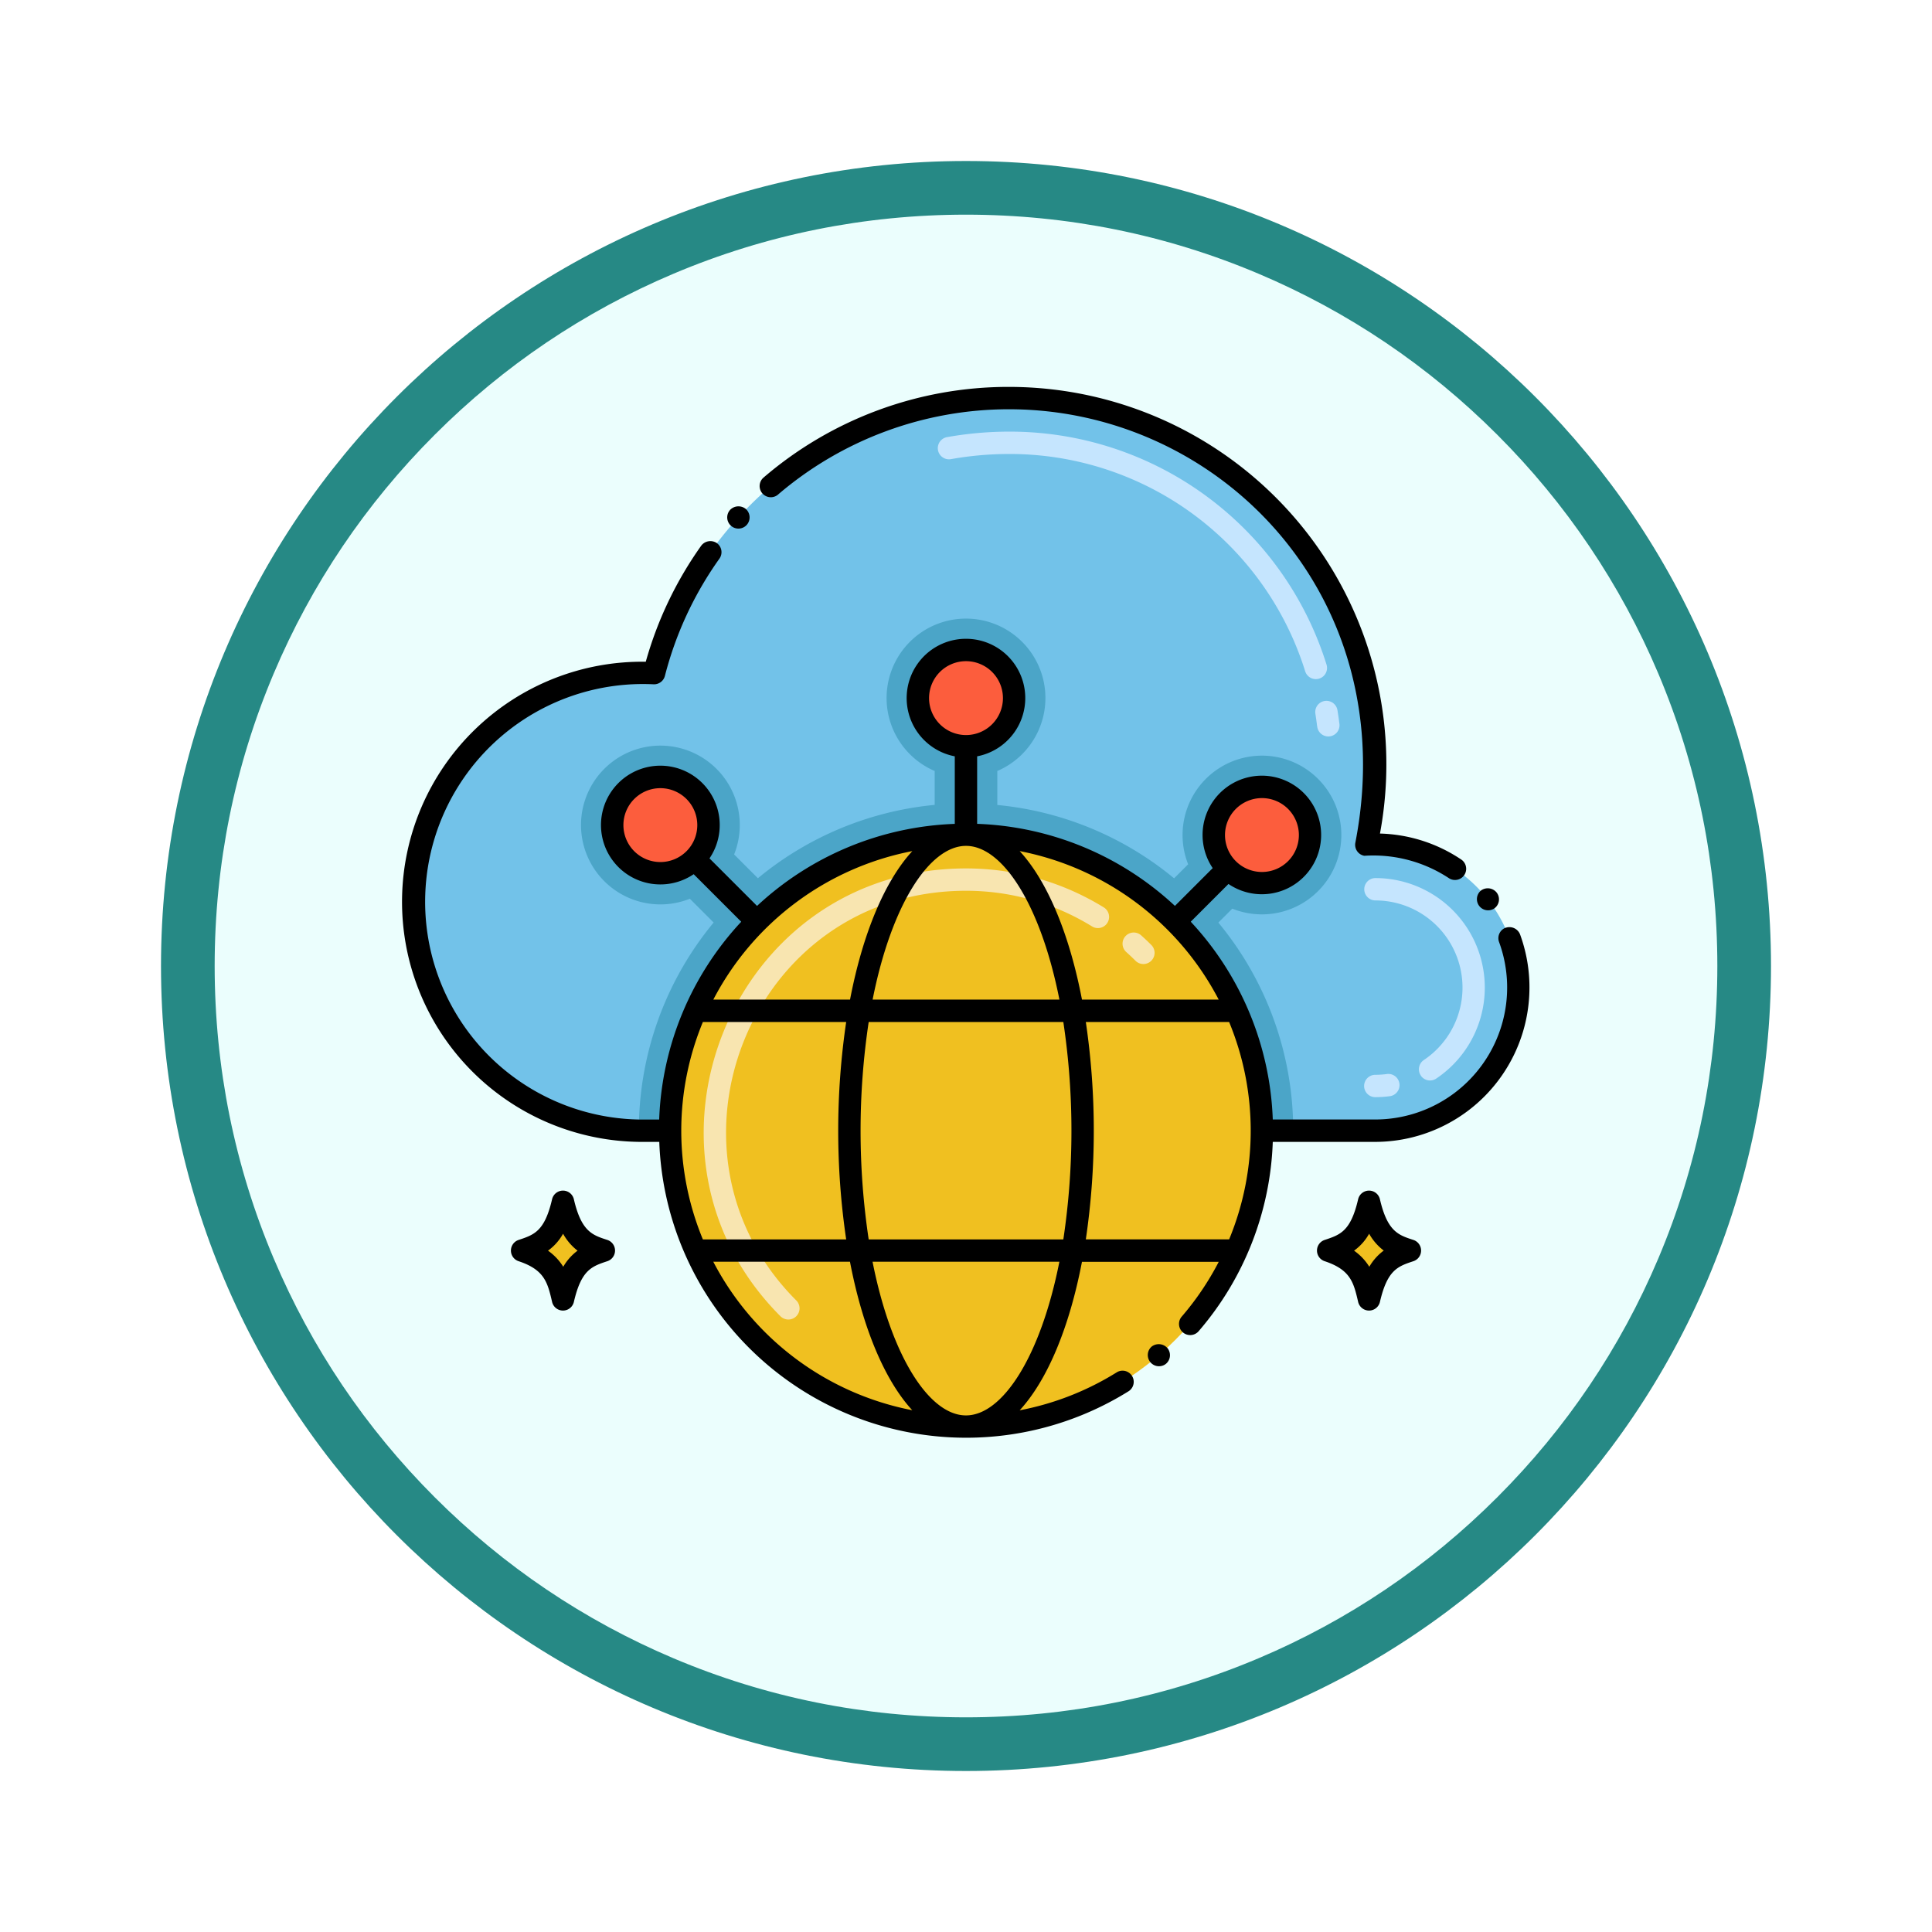 <svg xmlns="http://www.w3.org/2000/svg" xmlns:xlink="http://www.w3.org/1999/xlink" width="108" height="108" viewBox="0 0 108 108">
  <defs>
    <filter id="Trazado_904820" x="0" y="0" width="108" height="108" filterUnits="userSpaceOnUse">
      <feOffset dy="3" input="SourceAlpha"/>
      <feGaussianBlur stdDeviation="3" result="blur"/>
      <feFlood flood-opacity="0.161"/>
      <feComposite operator="in" in2="blur"/>
      <feComposite in="SourceGraphic"/>
    </filter>
  </defs>
  <g id="Grupo_1226640" data-name="Grupo 1226640" transform="translate(-619.656 -2981.617)">
    <g id="Grupo_1226492" data-name="Grupo 1226492" transform="translate(628.656 2987.617)">
      <g id="Grupo_1173585" data-name="Grupo 1173585" transform="translate(0 0)">
        <g id="Grupo_1173428" data-name="Grupo 1173428">
          <g id="Grupo_1171958" data-name="Grupo 1171958">
            <g id="Grupo_1167341" data-name="Grupo 1167341">
              <g id="Grupo_1166792" data-name="Grupo 1166792">
                <g transform="matrix(1, 0, 0, 1, -9, -6)" filter="url(#Trazado_904820)">
                  <g id="Trazado_904820-2" data-name="Trazado 904820" transform="translate(9 6)" fill="#ebfefd">
                    <path d="M 45 88.5 C 39.127 88.5 33.43 87.35 28.068 85.082 C 22.889 82.891 18.236 79.755 14.241 75.759 C 10.245 71.764 7.109 67.111 4.918 61.932 C 2.65 56.57 1.5 50.873 1.5 45 C 1.5 39.127 2.65 33.43 4.918 28.068 C 7.109 22.889 10.245 18.236 14.241 14.241 C 18.236 10.245 22.889 7.109 28.068 4.918 C 33.43 2.65 39.127 1.5 45 1.5 C 50.873 1.5 56.57 2.65 61.932 4.918 C 67.111 7.109 71.764 10.245 75.759 14.241 C 79.755 18.236 82.891 22.889 85.082 28.068 C 87.35 33.43 88.5 39.127 88.5 45 C 88.5 50.873 87.35 56.57 85.082 61.932 C 82.891 67.111 79.755 71.764 75.759 75.759 C 71.764 79.755 67.111 82.891 61.932 85.082 C 56.57 87.35 50.873 88.5 45 88.5 Z" stroke="none"/>
                    <path d="M 45 3 C 39.329 3 33.829 4.11 28.653 6.299 C 23.652 8.415 19.16 11.443 15.302 15.302 C 11.443 19.16 8.415 23.652 6.299 28.653 C 4.11 33.829 3 39.329 3 45 C 3 50.671 4.11 56.171 6.299 61.347 C 8.415 66.348 11.443 70.84 15.302 74.698 C 19.16 78.557 23.652 81.585 28.653 83.701 C 33.829 85.89 39.329 87 45 87 C 50.671 87 56.171 85.89 61.347 83.701 C 66.348 81.585 70.84 78.557 74.698 74.698 C 78.557 70.84 81.585 66.348 83.701 61.347 C 85.89 56.171 87 50.671 87 45 C 87 39.329 85.89 33.829 83.701 28.653 C 81.585 23.652 78.557 19.16 74.698 15.302 C 70.84 11.443 66.348 8.415 61.347 6.299 C 56.171 4.11 50.671 3 45 3 M 45 -7.62939453125e-06 C 69.853 -7.62939453125e-06 90 20.147 90 45 C 90 69.853 69.853 90 45 90 C 20.147 90 -7.62939453125e-06 69.853 -7.62939453125e-06 45 C -7.62939453125e-06 20.147 20.147 -7.62939453125e-06 45 -7.62939453125e-06 Z" stroke="none" fill="#268985"/>
                  </g>
                </g>
              </g>
            </g>
          </g>
        </g>
      </g>
    </g>
    <g id="Icons" transform="translate(640.305 2992.745)">
      <g id="Grupo_1226639" data-name="Grupo 1226639" transform="translate(1.851 10.5)">
        <path id="Trazado_1058172" data-name="Trazado 1058172" d="M66.1,45.955a8,8,0,0,1-8,8H17.15c-.072,0-.145,0-.215,0a12.8,12.8,0,0,1,.215-25.593c.215,0,.427,0,.64.015a20.479,20.479,0,0,1,39.812,9.6A8,8,0,0,1,66.1,45.955Z" transform="translate(-3.726 -12.375)" fill="#72c2e9"/>
        <path id="Trazado_1058173" data-name="Trazado 1058173" d="M84.269,74.426a4.438,4.438,0,1,0-8.564,1.635l-.785.785a18.209,18.209,0,0,0-9.883-4.1v-1.9a4.439,4.439,0,1,0-3.5,0v1.895a18.206,18.206,0,0,0-9.883,4.1l-1.329-1.329a4.438,4.438,0,1,0-2.475,2.475l1.33,1.33A18.217,18.217,0,0,0,45,90.952c.07,0,.142,0,.215,0H81.578a18.212,18.212,0,0,0-4.184-11.632l.779-.779A4.441,4.441,0,0,0,84.269,74.426Z" transform="translate(-31.787 -49.375)" fill="#4ba5c8"/>
        <circle id="Elipse_13530" data-name="Elipse 13530" cx="16.542" cy="16.542" r="16.542" transform="translate(14.958 25.037)" fill="#f0c020"/>
        <g id="Grupo_1226638" data-name="Grupo 1226638" transform="translate(11.728 14.707)">
          <circle id="Elipse_13531" data-name="Elipse 13531" cx="2.69" cy="2.69" r="2.69" transform="translate(17.082)" fill="#fc5d3d"/>
          <circle id="Elipse_13532" data-name="Elipse 13532" cx="2.69" cy="2.69" r="2.69" transform="translate(0 7.1)" fill="#fc5d3d"/>
          <circle id="Elipse_13533" data-name="Elipse 13533" cx="2.69" cy="2.69" r="2.69" transform="translate(33.624 7.654)" fill="#fc5d3d"/>
        </g>
        <path id="Trazado_1058174" data-name="Trazado 1058174" d="M211.735,192.985c-.821-.269-1.45-.449-1.874-2.276a.625.625,0,0,0-1.217,0c-.417,1.795-1,1.986-1.874,2.276a.626.626,0,0,0,0,1.187c1.458.482,1.623,1.2,1.874,2.276a.625.625,0,0,0,1.218,0c.416-1.794,1-1.986,1.874-2.276a.626.626,0,0,0,0-1.187Z" transform="translate(-155.223 -145.299)"/>
        <path id="Trazado_1058175" data-name="Trazado 1058175" d="M216.276,200.836a2.964,2.964,0,0,0-.8.9,3.085,3.085,0,0,0-.852-.9,2.918,2.918,0,0,0,.842-.947,3.06,3.06,0,0,0,.815.94Z" transform="translate(-161.431 -152.551)" fill="#f0c020"/>
        <path id="Trazado_1058176" data-name="Trazado 1058176" d="M31.487,192.985c-.821-.269-1.45-.449-1.874-2.276a.625.625,0,0,0-1.217,0c-.417,1.795-1,1.986-1.874,2.276a.626.626,0,0,0,0,1.187c1.458.482,1.623,1.2,1.874,2.276a.625.625,0,0,0,1.218,0c.416-1.794,1-1.986,1.874-2.276a.626.626,0,0,0,0-1.187Z" transform="translate(-20.034 -145.299)"/>
        <path id="Trazado_1058177" data-name="Trazado 1058177" d="M36.028,200.836a2.964,2.964,0,0,0-.8.9,3.085,3.085,0,0,0-.852-.9,2.917,2.917,0,0,0,.842-.947A3.06,3.06,0,0,0,36.028,200.836Z" transform="translate(-26.242 -152.551)" fill="#f0c020"/>
        <path id="Trazado_1058178" data-name="Trazado 1058178" d="M217.5,132.584a.625.625,0,1,1,0-1.25,4.915,4.915,0,0,0,.663-.045.625.625,0,0,1,.169,1.238A6.16,6.16,0,0,1,217.5,132.584Zm2.544-1.21a.625.625,0,0,1,.17-.867,4.872,4.872,0,0,0-2.706-8.92.625.625,0,1,1,0-1.25,6.122,6.122,0,0,1,3.4,11.207A.625.625,0,0,1,220.04,131.375Z" transform="translate(-163.12 -92.88)" fill="#c5e5fe"/>
        <path id="Trazado_1058179" data-name="Trazado 1058179" d="M142.772,36.966q-.044-.36-.1-.716a.625.625,0,0,1,1.233-.2q.063.382.111.768a.625.625,0,1,1-1.24.153Zm-.665-3.061a17.3,17.3,0,0,0-16.564-12.156,18.654,18.654,0,0,0-3.238.288.625.625,0,1,1-.217-1.231,19.921,19.921,0,0,1,3.456-.307A18.547,18.547,0,0,1,143.3,33.529a.625.625,0,0,1-1.192.376Z" transform="translate(-91.644 -17.999)" fill="#c5e5fe"/>
        <path id="Trazado_1058180" data-name="Trazado 1058180" d="M73.5,143.212c-9.113-9.113-2.794-25.032,10.371-25.032a14.652,14.652,0,0,1,7.717,2.186.625.625,0,0,1-.657,1.063,13.405,13.405,0,0,0-7.059-2c-12.046,0-17.822,14.565-9.487,22.9a.625.625,0,0,1-.884.884ZM93.36,123.353c-.168-.168-.343-.334-.52-.493a.625.625,0,1,1,.836-.929c.193.173.384.355.568.539a.625.625,0,0,1-.883.884Z" transform="translate(-52.373 -91.262)" fill="#f8e5b0"/>
        <path id="Trazado_1058181" data-name="Trazado 1058181" d="M82.678,16.53A19.854,19.854,0,0,1,95.6,11.75h0c11.83,0,22.034,10.521,19.364,24.229a.624.624,0,0,0,.5.732,7.668,7.668,0,0,1,4.735,1.255.625.625,0,0,0,.7-1.035,8.542,8.542,0,0,0-4.559-1.463A21.1,21.1,0,0,0,95.6,10.5h0a21.006,21.006,0,0,0-13.734,5.082.625.625,0,0,0,.815.947Z" transform="translate(-61.699 -10.5)"/>
        <path id="Trazado_1058182" data-name="Trazado 1058182" d="M75.558,38.25a.632.632,0,0,0-.04-.885.649.649,0,0,0-.885.04.626.626,0,1,0,.925.845Z" transform="translate(-56.317 -30.533)"/>
        <path id="Trazado_1058183" data-name="Trazado 1058183" d="M169.514,225.645l0,0a.626.626,0,0,0,.068-.882.647.647,0,0,0-.882-.068s0,0,0,0a.626.626,0,0,0,.815.95Z" transform="translate(-126.83 -171.041)"/>
        <path id="Trazado_1058184" data-name="Trazado 1058184" d="M243.064,123.717a.623.623,0,0,0,.1-.877.639.639,0,0,0-.877-.1.625.625,0,0,0,.772.982Z" transform="translate(-182.006 -94.582)"/>
        <path id="Trazado_1058185" data-name="Trazado 1058185" d="M63.521,66.587a.625.625,0,0,0-.372.8,7.378,7.378,0,0,1-6.922,9.922H50.5a17.1,17.1,0,0,0-4.586-11.056l2.11-2.11a3.314,3.314,0,1,0-.882-.886l-2.112,2.112a17.1,17.1,0,0,0-11.056-4.587V57.008a3.315,3.315,0,1,0-1.25,0v3.776A17.1,17.1,0,0,0,21.67,65.371l-2.658-2.658a3.319,3.319,0,1,0-.884.884l2.658,2.658A17.1,17.1,0,0,0,16.2,77.311c-.117,0-1.013,0-1.13,0a12.173,12.173,0,1,1,.824-24.329.627.627,0,0,0,.627-.475,19.727,19.727,0,0,1,3.046-6.549.624.624,0,0,0-.145-.87.641.641,0,0,0-.872.145,20.932,20.932,0,0,0-3.1,6.488,13.421,13.421,0,0,0-.408,26.839c.132,0,1.03,0,1.163,0A17.165,17.165,0,0,0,42.453,92.492a.624.624,0,0,0-.662-1.057,15.88,15.88,0,0,1-5.44,2.131c1.542-1.674,2.775-4.614,3.482-8.3h7.646a15.86,15.86,0,0,1-2.057,3.048.625.625,0,1,0,.947.815A17.113,17.113,0,0,0,50.5,78.561h5.723a8.633,8.633,0,0,0,8.1-11.6.638.638,0,0,0-.8-.37ZM38.792,84.012H27.911a40.946,40.946,0,0,1,0-12.152H38.792A40.955,40.955,0,0,1,38.792,84.012ZM18.642,71.86h8.011a41.645,41.645,0,0,0,0,12.152H18.642A15.889,15.889,0,0,1,18.642,71.86ZM30.35,62.306c-1.541,1.675-2.774,4.614-3.481,8.3H19.227A15.964,15.964,0,0,1,30.35,62.306Zm-2.219,8.3c1.055-5.33,3.189-8.592,5.221-8.592s4.166,3.261,5.221,8.592Zm8.222-8.3a15.963,15.963,0,0,1,11.123,8.3H39.834C39.126,66.92,37.894,63.98,36.352,62.306Zm13.541-2.963a2.065,2.065,0,1,1-2.065,2.065A2.067,2.067,0,0,1,49.893,59.343ZM31.286,53.754a2.065,2.065,0,1,1,2.065,2.065,2.067,2.067,0,0,1-2.065-2.065ZM14.2,60.853a2.065,2.065,0,1,1,2.065,2.065A2.067,2.067,0,0,1,14.2,60.853Zm5.024,24.408h7.641c.707,3.689,1.94,6.628,3.481,8.3a15.963,15.963,0,0,1-11.122-8.3Zm14.123,8.59c-2.032,0-4.165-3.261-5.22-8.59H38.571c-1.055,5.329-3.189,8.59-5.22,8.59Zm14.709-9.84H40.049a41.653,41.653,0,0,0,0-12.152H48.06A15.9,15.9,0,0,1,48.06,84.012Z" transform="translate(-1.851 -36.357)"/>
      </g>
    </g>
  </g>
</svg>
